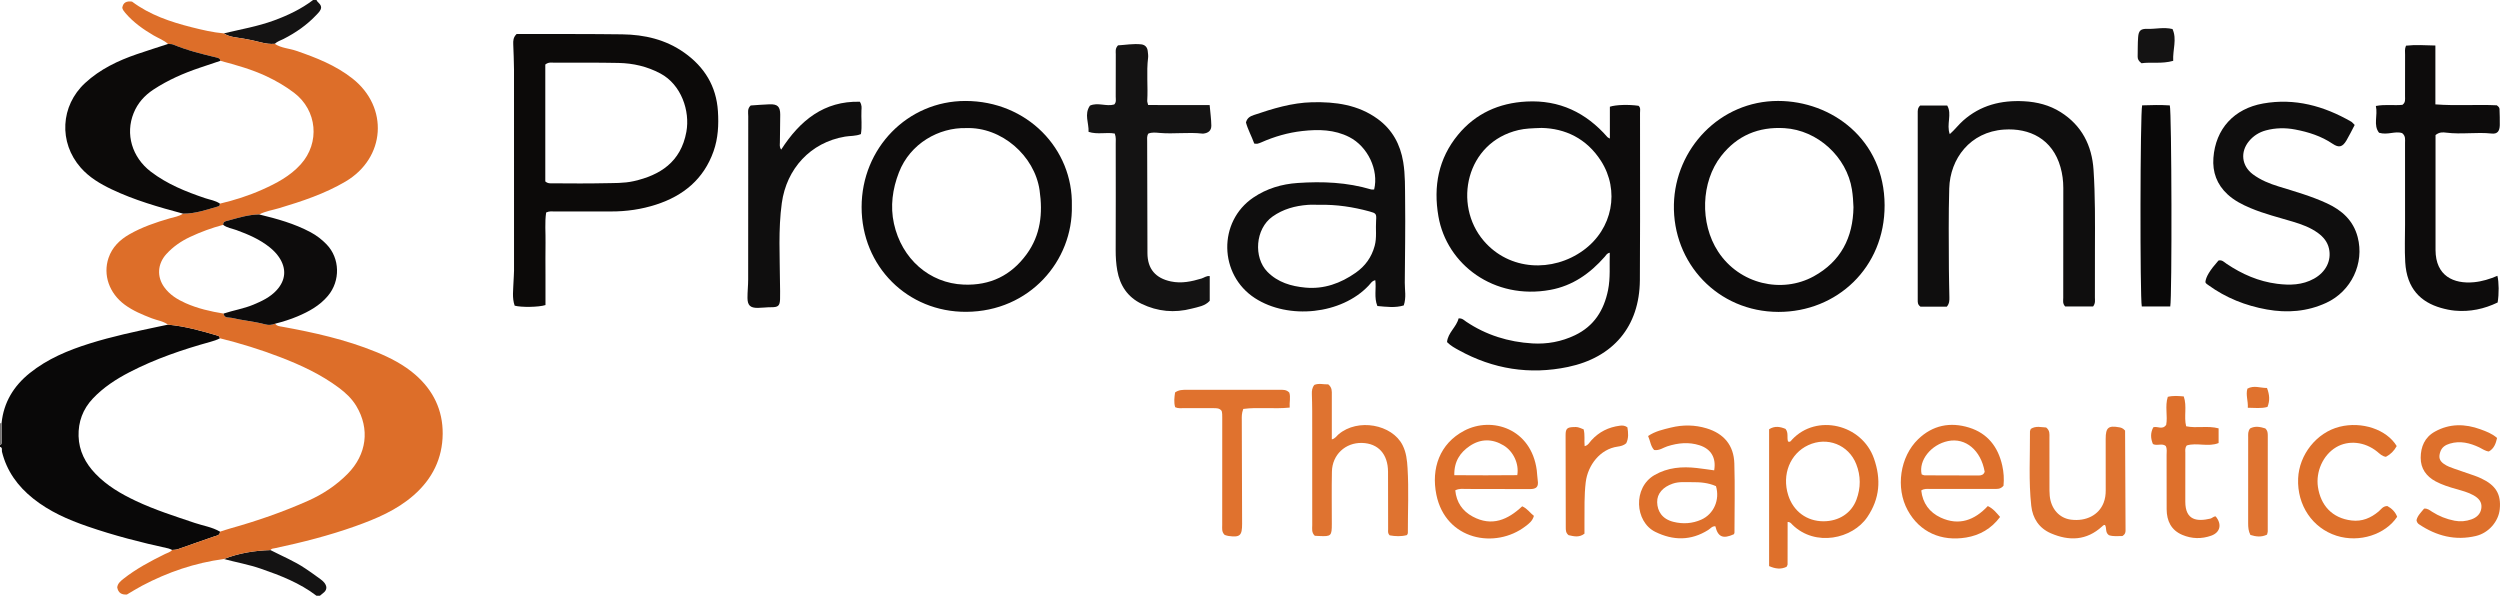 <?xml version="1.0" encoding="iso-8859-1"?>
<!-- Generator: Adobe Illustrator 27.0.0, SVG Export Plug-In . SVG Version: 6.00 Build 0)  -->
<svg version="1.1" id="Layer_1" xmlns="http://www.w3.org/2000/svg" xmlns:xlink="http://www.w3.org/1999/xlink" x="0px" y="0px"
	 viewBox="0 0 1477.094 352" style="enable-background:new 0 0 1477.094 352;" xml:space="preserve">
<g>
	<path style="fill:#090808;" d="M0.942,249.935c1.24-12.255,7.19-21.914,16.624-29.495c10.488-8.428,22.69-13.496,35.404-17.483
		c13.275-4.162,26.862-7.051,40.452-9.925c1.943-0.411,3.889-0.811,5.834-1.217c10.126,0.927,19.853,3.657,29.54,6.556
		c0.632,0.189,1.023,0.792,1.143,1.49c-1.752,0.959-3.628,1.559-5.552,2.092c-16.461,4.556-32.578,10.041-47.799,17.91
		c-8.015,4.144-15.506,9.018-21.753,15.627c-5.895,6.238-8.648,13.784-8.41,22.219c0.244,8.66,4.013,15.971,9.98,22.192
		c6.785,7.074,15.076,11.9,23.828,16.038c11.244,5.317,23.075,9.058,34.828,13.024c4.989,1.684,10.309,2.431,14.933,5.169
		c-0.02,2.312-2.038,2.329-3.456,2.835c-7.126,2.543-14.308,4.928-21.421,7.503c-1.16,0.42-2.252,0.357-3.384,0.462
		c-0.759-0.307-1.492-0.733-2.281-0.905c-16.158-3.517-32.149-7.635-47.796-13.036c-11.489-3.966-22.513-8.797-32.097-16.467
		c-9.067-7.257-15.59-16.186-18.391-27.62C0.924,265.911,1.674,264.439,0,264c0-0.333,0-0.667,0-1
		c0.959-0.328,0.988-1.113,0.984-1.942C0.962,257.35,0.955,253.643,0.942,249.935z"/>
	<path style="fill:#141313;" d="M187,352c-9.86-7.566-21.26-11.969-32.847-15.98c-7.159-2.478-14.624-3.8-21.927-5.735
		c8.868-3.468,18.107-4.998,27.586-5.265c6.889,3.56,14.111,6.494,20.572,10.857c3.022,2.041,6.019,4.126,8.941,6.306
		c1.59,1.186,3.106,2.534,3.491,4.67c0.148,2.77-2.284,3.624-3.816,5.147C188.333,352,187.667,352,187,352z"/>
	<path style="fill:#141313;" d="M132.221,19.72c9.893-2.37,19.947-4.081,29.557-7.594C170.063,9.096,177.942,5.35,185,0
		c0.667,0,1.333,0,2,0c0.604,1.62,2.715,2.278,2.727,4.505c-0.18,1.735-1.523,2.968-2.771,4.293
		c-5.609,5.958-12.208,10.537-19.472,14.236c-1.74,0.886-3.689,1.428-5.132,2.857c-2.645,0.194-5.188-0.077-7.802-0.766
		c-3.631-0.958-7.324-1.738-11.054-2.377C139.699,22.099,135.638,21.962,132.221,19.72z"/>
	<path style="fill:#757272;" d="M0.942,249.935c0.012,3.708,0.02,7.415,0.041,11.123C0.988,261.887,0.959,262.672,0,263
		c0-4.333,0-8.667,0-13C0.328,250.177,0.642,250.156,0.942,249.935z"/>
	<path style="fill:#DD6E29;" d="M132.221,19.72c3.417,2.242,7.478,2.379,11.275,3.029c3.73,0.638,7.423,1.418,11.054,2.377
		c2.614,0.69,5.156,0.96,7.802,0.766c3.82,2.569,8.45,2.666,12.645,4.109c11.806,4.062,23.32,8.555,33.289,16.42
		c21.515,16.976,19.534,46.913-4.191,60.873c-12.254,7.211-25.635,11.633-39.163,15.693c-3.943,1.183-8.087,1.752-11.781,3.725
		c-6.298,0.068-12.257,1.937-18.238,3.585c-1.187,0.327-3.16,0.389-3.06,2.553c-6.731,1.784-13.243,4.179-19.54,7.139
		c-5.299,2.491-10.058,5.753-14.027,10.124c-5.21,5.737-5.748,13.337-1.22,19.601c3.204,4.433,7.688,7.21,12.592,9.394
		c7.165,3.19,14.734,4.911,22.433,6.162c0.409,2.934,3.15,2.152,4.728,2.527c6.574,1.565,13.362,2.085,19.921,3.862
		c1.894,0.513,3.948,0.387,5.852-0.418c0.927,1.444,2.435,1.496,3.926,1.766c18.955,3.431,37.714,7.609,55.628,14.921
		c8.342,3.405,16.319,7.484,23.181,13.425c10.646,9.216,16.345,20.963,16.23,34.994c-0.119,14.531-6.124,26.622-17.111,36.247
		c-10.088,8.837-22.146,13.901-34.542,18.322c-15.49,5.523-31.396,9.561-47.465,12.984c-0.961,0.205-2.022,0.106-2.626,1.121
		c-9.479,0.267-18.718,1.797-27.586,5.265c-17.048,2.276-33.059,7.745-48.232,15.747c-3.063,1.616-5.998,3.475-8.992,5.223
		c-3.052,0.231-5.15-0.875-5.744-4.217c0.264-2.238,1.867-3.623,3.587-4.983c7.569-5.985,16.025-10.472,24.633-14.71
		c1.465-0.721,3.13-1.091,4.254-2.413c1.132-0.106,2.224-0.042,3.384-0.462c7.113-2.576,14.296-4.961,21.421-7.503
		c1.418-0.506,3.437-0.523,3.456-2.835c2.055-0.651,4.093-1.362,6.167-1.942c15.661-4.38,30.989-9.69,45.857-16.301
		c8.743-3.887,16.618-9.097,23.345-15.893c11.385-11.501,13.261-26.652,5.154-40.127c-2.617-4.35-6.256-7.752-10.274-10.752
		c-10.599-7.915-22.461-13.411-34.742-18.132c-11.622-4.467-23.485-8.126-35.562-11.122c-0.121-0.698-0.511-1.301-1.143-1.49
		c-9.687-2.899-19.415-5.629-29.54-6.556c-2.857-2.13-6.407-2.514-9.613-3.761c-5.573-2.167-11.078-4.433-15.925-8.004
		c-9.18-6.764-12.976-17.654-9.589-27.654c2.132-6.295,6.578-10.645,12.211-13.889c7.517-4.328,15.657-7.089,23.943-9.496
		c2.666-0.774,5.5-1.122,7.857-2.786c7.307,0.106,14.078-2.382,20.961-4.326c0.821-0.232,0.706-0.975,0.835-1.581
		c8.58-2.021,16.952-4.688,25.006-8.278c8.389-3.739,16.456-7.97,22.747-14.949c11.497-12.754,9.746-31.881-3.915-42.264
		c-5.052-3.839-10.492-7.014-16.227-9.715c-8.756-4.124-18.025-6.706-27.333-9.181c-0.137-1.168-0.864-1.609-1.961-1.87
		c-8.814-2.101-17.609-4.268-26.012-7.765c-0.873-0.363-1.954-0.226-2.939-0.321c-2.491-2.251-5.653-3.375-8.495-5.034
		c-6.213-3.627-12.019-7.749-16.738-13.261c-0.767-0.896-1.486-1.786-1.823-3.041c0.481-3.375,2.757-4.084,5.757-3.7
		c10.536,7.876,22.694,11.984,35.251,15.151C119.504,17.665,125.772,19.17,132.221,19.72z"/>
	<path style="fill:#0D0C0C;" d="M951.172,81.883c0-6.668,0-12.802,0-18.828c3.581-1.18,11.047-1.387,16.943-0.554
		c1.364,1.162,0.864,2.763,0.87,4.197c0.038,9.662,0.027,19.323,0.019,28.985c-0.02,23.305,0.085,46.61-0.106,69.914
		c-0.225,27.38-15.823,45.629-42.495,51.213c-22.607,4.733-44.216,1.297-64.493-9.914c-2.312-1.278-4.683-2.504-6.947-4.771
		c0.466-5.547,5.613-8.925,6.822-14.009c2.218-0.153,3.238,1.095,4.395,1.874c11.867,7.998,25.06,12.064,39.222,12.914
		c8.718,0.524,17.174-1.027,25.139-4.832c11.273-5.385,17.098-14.689,19.543-26.603c1.493-7.275,0.771-14.578,1.029-22.139
		c-1.677,0.253-2.227,1.52-2.999,2.398c-8.67,9.863-18.94,17.126-32.107,19.537c-33.274,6.093-61.195-14.953-66.133-43.401
		c-3.079-17.74-0.011-34.174,11.581-48.236c10.367-12.577,24.186-18.781,40.434-19.638c19.501-1.029,35.207,6.538,47.869,21.05
		C949.95,81.261,950.28,81.36,951.172,81.883z M910.839,75.59c-5.78,0.194-9.696,0.325-13.645,1.246
		c-31.057,7.245-38.87,44.057-20.543,65.455c15.173,17.715,40.717,18.719,58.743,5.692c17.61-12.727,21.641-35.532,10.562-52.874
		C937.41,81.731,924.65,75.867,910.839,75.59z"/>
	<path style="fill:#0C0A09;" d="M305.255,20.069c1.644,0,3.299-0.004,4.954,0.001c19.146,0.055,38.294-0.029,57.438,0.217
		c13.17,0.169,25.67,3.062,36.647,10.828c11.944,8.451,18.931,19.823,19.882,34.564c0.516,7.996,0.133,15.96-2.559,23.624
		c-5.792,16.487-17.81,26.372-34.016,31.599c-8.574,2.765-17.431,4.052-26.464,4.034c-11.156-0.022-22.312-0.017-33.468,0.009
		c-1.474,0.003-2.993-0.329-4.981,0.599c-0.883,5.775-0.264,11.902-0.374,17.984c-0.111,6.159-0.025,12.321-0.025,18.482
		c0,6.133,0,12.266,0,18.225c-3.886,1.279-14.257,1.428-18.203,0.364c-1.622-4.595-0.807-9.443-0.679-14.197
		c0.058-2.139,0.298-4.302,0.298-6.46c0.008-39.629,0.023-79.257-0.015-118.886c-0.005-4.98-0.303-9.96-0.448-14.941
		C303.184,24.116,303.172,22.113,305.255,20.069z M322.181,38.121c0,23.049,0,46.135,0,69.07c1.585,1.425,3.304,1.121,4.933,1.124
		c9.823,0.019,19.651,0.186,29.468-0.056c5.951-0.147,11.95,0.103,17.847-1.231c15.528-3.514,27.841-11.24,31.105-29.123
		c2.251-12.334-2.98-27.895-15.332-34.48c-7.824-4.171-16.076-6.061-24.743-6.236c-12.648-0.255-25.304-0.15-37.957-0.149
		C325.887,37.039,324.156,36.563,322.181,38.121z"/>
	<path style="fill:#0F0E0E;" d="M811.9,111.954c2.823-11.584-3.838-25.412-14.662-30.954c-8.809-4.509-18.227-4.652-27.745-3.592
		c-8.456,0.942-16.559,3.279-24.339,6.735c-0.749,0.333-1.534,0.614-2.331,0.793c-0.456,0.102-0.968-0.052-1.765-0.115
		c-1.512-4.243-3.781-8.256-4.899-12.456c0.688-2.722,2.499-3.666,4.66-4.401c11.175-3.8,22.492-7.253,34.351-7.551
		c13.774-0.346,27.248,1.427,38.835,9.879c8.616,6.285,13.332,14.934,15.066,25.434c1.257,7.611,1.028,15.27,1.124,22.894
		c0.204,16.15-0.087,32.307-0.199,48.461c-0.03,4.287,0.979,8.618-0.601,13.367c-4.987,1.544-10.167,0.845-15.594,0.357
		c-2.061-5.087-0.572-10.148-1.216-15.235c-1.918,0.301-2.835,1.991-3.971,3.197c-15.997,16.977-47.239,20.284-67.152,7.38
		c-21.305-13.806-21.966-45.192-0.933-59.426c7.904-5.349,16.756-7.968,26.155-8.61c14.664-1.003,29.229-0.424,43.453,3.827
		C810.581,112.069,811.098,111.954,811.9,111.954z M779.674,121.016c-2.33,0-4.672-0.148-6.989,0.027
		c-7.507,0.566-14.581,2.482-20.834,6.913c-10.255,7.268-11.282,24.202-3.043,32.613c6.157,6.285,14.051,8.557,22.395,9.351
		c11.027,1.05,20.912-2.537,29.817-8.792c5.552-3.899,9.361-9.111,11.192-15.872c1.346-4.972,0.483-9.912,0.834-14.853
		c0.293-4.124,0.022-4.416-3.939-5.496C799.477,122.284,789.685,120.792,779.674,121.016z"/>
	<path style="fill:#0D0C0C;" d="M1050.792,184.29c-35.88-0.077-62.597-28.801-61.783-63.578c0.77-32.89,27.205-61.074,61.556-61.07
		c31.602,0.004,62.807,22.691,62.93,61.601C1113.612,158.115,1085.295,184.34,1050.792,184.29z M1095.102,122.422
		c-0.115-3.53-0.362-6.963-0.91-10.443c-3.028-19.232-20.285-35.099-39.884-36.264c-15.261-0.908-27.88,4.284-37.423,16.512
		c-11.85,15.184-12.727,39.651-1.769,56.417c12.654,19.362,37.727,24.932,56.476,14.636
		C1087.611,154.482,1094.844,140.384,1095.102,122.422z"/>
	<path style="fill:#0D0C0C;" d="M633.291,121.538c0.754,32.51-24.918,62.469-62.334,62.705c-34.737,0.219-61.9-26.861-61.885-61.876
		c0.015-34.929,27.251-62.694,61.287-62.713C606.835,59.634,634.074,87.949,633.291,121.538z M570.797,75.677
		c-15.954-0.389-33.014,8.965-39.691,26.227c-3.773,9.754-5.198,19.938-2.931,30.226c4.581,20.795,20.967,35.21,41.172,36.023
		c15.751,0.634,28.054-5.409,37.194-17.911c8.297-11.349,9.659-24.136,7.684-37.833C611.286,92.032,591.761,74.911,570.797,75.677z"
		/>
	<path style="fill:#0F0E0E;" d="M1236.686,181.066c-5.613,0-11.201,0-16.505,0c-1.625-1.713-1.139-3.452-1.139-5.061
		c-0.009-21.655-0.005-43.311,0.037-64.966c0.008-4.189-0.534-8.281-1.672-12.301c-4.724-16.684-18.287-23.204-33.407-22.174
		c-19.941,1.358-31.809,17.166-32.314,34.701c-0.455,15.813-0.282,31.62-0.208,47.426c0.026,5.642,0.207,11.301,0.29,16.952
		c0.027,1.838,0.05,3.668-1.501,5.537c-5.172,0-10.582,0-15.594,0c-1.675-1.19-1.608-2.547-1.608-3.888
		c0.002-36.809,0.001-73.618,0.001-110.428c0-1.499-0.121-3.029,1.437-4.502c4.926,0,10.196,0,15.982,0
		c2.982,5.093-0.606,11.142,1.51,16.901c2.954-2.581,5.122-5.525,7.834-7.937c10.329-9.188,22.486-12.195,35.96-11.501
		c7.794,0.402,15.134,2.287,21.706,6.424c12.495,7.864,18.498,19.686,19.448,34.11c1.018,15.449,0.88,30.936,0.829,46.415
		c-0.031,9.662,0.011,19.324-0.023,28.985C1237.744,177.384,1238.169,179.108,1236.686,181.066z"/>
	<path style="fill:#0F0E0E;" d="M1391.238,73.827c-1.747,3.31-3.174,6.295-4.855,9.13c-2.32,3.912-4.405,4.537-8.181,1.992
		c-6.75-4.55-14.258-6.937-22.122-8.431c-5.789-1.1-11.601-1.007-17.298,0.519c-3.918,1.05-7.285,3.13-9.94,6.305
		c-5.333,6.38-4.45,14.662,2.257,19.651c4.568,3.398,9.771,5.503,15.188,7.173c9.645,2.974,19.373,5.721,28.572,9.98
		c8.835,4.09,15.546,10.078,18.131,19.891c4.102,15.575-3.763,32.085-18.578,38.905c-11.26,5.184-23.011,6.067-35.067,3.913
		c-12.581-2.247-24.205-6.864-34.593-14.411c-0.666-0.484-1.431-0.874-1.732-1.744c0.276-3.114,2.621-6.99,7.732-12.753
		c2.096-0.586,3.375,0.957,4.851,1.947c9.074,6.09,18.868,10.388,29.782,11.779c7.52,0.958,14.94,0.8,21.812-3.02
		c7.048-3.918,10.429-10.718,8.851-17.798c-0.874-3.92-3.258-6.811-6.429-9.14c-4.481-3.291-9.617-5.144-14.864-6.723
		c-8.399-2.528-16.941-4.617-25.051-8.033c-4.91-2.068-9.627-4.469-13.602-8.141c-6.304-5.823-8.952-13.133-8.339-21.512
		c1.255-17.135,12.15-29.105,29.391-32.157c18.696-3.31,35.85,1.441,52.002,10.726C1389.844,72.273,1390.353,72.984,1391.238,73.827
		z"/>
	<path style="fill:#141313;" d="M714.755,163.135c0,4.8,0,9.596,0,14.592c-2.78,3.113-6.853,3.622-10.621,4.612
		c-10.178,2.674-20.101,1.764-29.602-2.802c-8.286-3.982-12.831-10.844-14.401-19.712c-0.694-3.921-0.958-7.907-0.943-11.927
		c0.083-20.999,0.047-41.998,0.025-62.996c-0.002-1.808,0.284-3.652-0.564-5.985c-4.859-0.939-10.219,0.723-15.492-1.015
		c0.277-5.156-2.713-10.411,0.831-15.494c4.687-2.089,9.585,0.674,14.316-0.664c1.386-1.327,0.893-3.088,0.902-4.692
		c0.045-8.333,0-16.666,0.039-24.998c0.008-1.618-0.472-3.367,1.323-5.258c4.236-0.227,8.944-1.104,13.711-0.592
		c2.155,0.232,3.613,1.648,3.845,3.964c0.132,1.321,0.37,2.677,0.209,3.974c-1.048,8.466,0.007,16.969-0.506,25.442
		c-0.037,0.617,0.261,1.255,0.537,2.47c12.062,0.03,24.114-0.009,36.339,0.023c0.403,4.585,0.945,8.34,0.994,12.102
		c0.039,2.939-1.708,4.411-4.718,4.757c-0.165,0.019-0.335,0.021-0.499,0.002c-8.447-0.963-16.93,0.348-25.382-0.402
		c-2.288-0.203-4.601-0.478-6.661,0.425c-0.949,1.661-0.653,3.189-0.651,4.65c0.035,21.997,0.074,43.993,0.163,65.99
		c0.038,9.342,4.851,14.785,13.859,16.685c6.315,1.332,12.184,0.043,18.111-1.73C711.472,164.089,712.793,162.849,714.755,163.135z"
		/>
	<path style="fill:#0D0C0C;" d="M1439.003,79.79c0,1.59,0,3.236,0,4.883c0,20.5,0,40.999,0,61.499c0,0.5-0.001,1,0,1.5
		c0.044,15.45,10.755,20.2,22.711,19.073c4.778-0.451,9.394-1.882,13.846-3.791c0.925,3.802,0.997,10.645,0.139,15.768
		c-7.868,3.804-16.321,5.648-25.272,4.818c-2.793-0.259-5.593-0.859-8.293-1.639c-11.767-3.398-20.107-11.249-21.029-26.959
		c-0.438-7.475-0.104-14.995-0.107-22.494c-0.005-16,0.008-31.999-0.014-47.999c-0.003-1.952,0.465-4.067-1.698-5.792
		c-4.116-1.405-8.59,1.3-13.643-0.216c-3.579-4.542-0.622-10.177-1.892-15.829c5.615-1.095,10.771-0.146,15.681-0.674
		c1.969-1.38,1.548-3.319,1.554-5.096c0.024-8.166-0.01-16.333,0.028-24.499c0.008-1.642-0.336-3.331,0.549-5.358
		c5.522-0.624,11.211-0.25,17.359-0.092c0,11.716,0,22.978,0,34.78c12.461,0.945,24.556-0.03,36.274,0.545
		c1.012,0.729,1.593,1.35,1.619,2.239c0.09,3.161,0.234,6.326,0.157,9.485c-0.086,3.564-1.428,5.321-4.757,4.962
		c-8.956-0.963-17.932,0.611-26.867-0.528C1443.385,78.126,1441.331,77.936,1439.003,79.79z"/>
	<path style="fill:#0F0E0E;" d="M508.025,60.109c1.351,2.149,1.021,3.693,0.948,5.141c-0.232,4.616,0.472,9.267-0.313,13.968
		c-3.087,1.278-6.314,0.984-9.372,1.499c-20.49,3.454-34.586,19.031-37.365,39.26c-2.16,15.725-1.151,31.528-1.076,47.307
		c0.015,3.163,0.169,6.33,0.044,9.487c-0.159,4.013-1.194,4.768-5.211,4.747c-2.645-0.014-5.29,0.367-7.937,0.394
		c-4.437,0.044-6.08-1.49-6.103-5.903c-0.02-3.649,0.403-7.299,0.407-10.949c0.035-32.136,0.01-64.272,0.045-96.408
		c0.002-2.084-0.676-4.381,1.452-6.33c3.559-0.23,7.347-0.564,11.143-0.697c4.725-0.166,6.304,1.37,6.303,6.124
		c-0.001,5.491-0.174,10.982-0.198,16.473c-0.005,1.223-0.388,2.551,0.759,4.189C472.628,71.17,486.873,59.585,508.025,60.109z"/>
	<path style="fill:#DE702B;" d="M1056.194,308.397c0,8.474,0.009,16.756-0.025,25.037c-0.002,0.45-0.36,0.898-0.602,1.464
		c-3.366,1.619-6.651,1.185-10.313-0.426c0-26.877,0-53.766,0-80.844c3.289-2.142,6.551-1.533,9.701-0.219
		c1.887,2.352,0.71,5.057,1.46,7.394c1.296,0.71,1.813-0.441,2.42-1.089c14.449-15.436,41.274-9.085,48.376,11.205
		c4.276,12.216,3.506,23.623-3.952,34.614c-8.704,12.827-30.704,17.769-44.239,4.502
		C1058.343,309.372,1057.84,308.382,1056.194,308.397z M1077.371,307.99c9.092,0.003,16.512-4.776,19.504-12.833
		c2.578-6.944,2.587-14-0.131-20.911c-4.524-11.5-17.17-16.442-28.39-11.221c-10.719,4.987-15.665,17.363-11.809,29.549
		C1059.559,302.102,1067.509,307.987,1077.371,307.99z"/>
	<path style="fill:#0D0C0C;" d="M131.853,132.851c-0.1-2.164,1.873-2.226,3.06-2.553c5.981-1.648,11.94-3.517,18.238-3.585
		c10.461,2.522,20.803,5.387,30.368,10.504c3.543,1.895,6.666,4.297,9.465,7.202c7.883,8.184,8.239,21.503,0.746,30.406
		c-4.857,5.77-11.186,9.245-17.952,12.104c-4.27,1.804-8.693,3.175-13.187,4.312c-1.903,0.805-3.958,0.931-5.852,0.418
		c-6.559-1.776-13.347-2.297-19.921-3.862c-1.578-0.375-4.319,0.407-4.728-2.527c5.793-1.935,11.879-2.866,17.554-5.227
		c5.078-2.112,10.004-4.436,13.795-8.576c5.47-5.974,5.937-12.828,1.409-19.525c-1.505-2.226-3.373-4.096-5.454-5.776
		c-5.886-4.75-12.704-7.666-19.734-10.23C137.037,134.979,134.149,134.644,131.853,132.851z"/>
	<path style="fill:#DF7330;" d="M831.281,316.143c-3.397,0.935-6.933,0.743-10.169,0.17c-1.322-1.235-0.952-2.466-0.955-3.587
		c-0.032-11.327-0.01-22.654-0.055-33.981c-0.042-10.444-5.798-16.793-15.371-17.044c-9.814-0.258-17.582,6.952-17.786,16.921
		c-0.211,10.317-0.05,20.642-0.055,30.963c-0.004,7.036-0.407,7.427-7.294,7.114c-0.981-0.045-1.963-0.096-2.751-0.135
		c-2.055-1.931-1.523-4.201-1.525-6.298c-0.027-22.488-0.009-44.975-0.026-67.463c-0.002-3.329-0.1-6.658-0.193-9.986
		c-0.052-1.864,0.073-3.662,1.469-5.408c2.715-1.14,5.654-0.168,8.207-0.32c2.361,1.899,2.112,4.124,2.112,6.274
		c0.001,8.654,0.001,17.307,0.001,26.249c1.977-0.469,2.807-2.004,3.974-2.996c11.36-9.661,31.608-5.923,37.836,6.405
		c2.187,4.33,2.657,8.918,2.936,13.514c0.779,12.807,0.151,25.636,0.179,38.456C831.817,315.288,831.549,315.585,831.281,316.143z"
		/>
	<path style="fill:#090808;" d="M1282.268,181.077c-5.753,0-11.321,0-16.813,0c-1.13-5.005-0.984-114.616,0.211-118.833
		c5.413-0.21,10.953-0.307,16.337,0.038C1283.126,66.005,1283.366,175.507,1282.268,181.077z"/>
	<path style="fill:#DE702C;" d="M1012.801,277.894c1.269-7.328-1.788-12.604-8.632-14.806c-6.393-2.057-12.726-1.411-19.075,0.619
		c-2.466,0.788-4.685,2.63-7.757,2.174c-2.087-2.194-2.26-5.282-3.575-8.274c4.172-2.829,8.844-3.848,13.449-4.977
		c7.07-1.735,14.152-1.666,21.124,0.452c10.215,3.103,16.048,10.009,16.374,20.709c0.416,13.634,0.098,27.291,0.078,40.938
		c0,0.306-0.228,0.611-0.352,0.916c-6.407,2.92-9.434,1.64-10.925-4.689c-1.882-0.207-2.901,1.327-4.24,2.171
		c-10.219,6.438-20.716,6.317-31.282,1.103c-12.067-5.955-13.325-26.114-0.447-33.543c7.834-4.519,16.333-5.171,25.085-4.16
		C1006.033,276.92,1009.427,277.437,1012.801,277.894z M1013.859,287.232c-4.659-2.064-9.428-2.391-14.22-2.347
		c-3.783,0.035-7.577-0.416-11.329,0.868c-5.732,1.962-9.289,5.83-9.197,10.935c0.095,5.283,2.886,9.961,9.586,11.632
		c5.631,1.404,11.217,1.044,16.486-1.296C1012.565,303.745,1016.285,295.246,1013.859,287.232z"/>
	<path style="fill:#DE702C;" d="M1183.747,286.982c-1.866,2.242-3.95,1.886-5.917,1.888c-12.488,0.013-24.976-0.002-37.464,0.018
		c-1.631,0.003-3.334-0.313-5.215,0.901c0.811,7.48,4.843,12.943,11.48,16.021c10.815,5.016,20.023,1.551,27.844-6.81
		c3.145,1.473,5.07,3.945,7.251,6.432c-5.131,6.915-12.002,10.83-20.058,12.155c-14.594,2.401-27.425-3.065-34.559-16.152
		c-7.191-13.191-4.562-31.573,6.244-41.975c8.57-8.249,18.921-10.266,30.02-6.843c10.944,3.375,17.194,11.406,19.648,22.502
		C1183.892,279.053,1184.139,282.997,1183.747,286.982z M1172.623,278.72c-2.219-12.68-11.278-20.262-21.64-18.129
		c-10.041,2.067-17.517,11.421-15.591,19.693c0.55,0.18,1.171,0.556,1.794,0.56c10.656,0.057,21.311,0.064,31.967,0.091
		C1170.807,280.939,1172.079,280.397,1172.623,278.72z"/>
	<path style="fill:#DE702C;" d="M859.828,289.704c0.699,7.097,4.213,12.227,10.289,15.497c11.334,6.101,20.786,1.903,29.252-6.06
		c3.146,1.388,4.685,3.996,6.924,5.652c-0.863,3.11-2.963,4.591-4.891,6.077c-17.863,13.77-47.294,8.278-52.748-18.627
		c-3.115-15.368,1.866-30.108,16.51-37.791c16.293-8.548,39.566-1.283,42.822,23.429c0.26,1.971,0.258,3.956,0.564,5.941
		c0.586,3.807-0.76,5.152-4.653,5.147c-12.653-0.019-25.306-0.076-37.959-0.073C864.141,288.897,862.282,288.523,859.828,289.704z
		 M896.462,280.737c1.18-6.656-2.3-14.057-8.03-17.538c-6.712-4.078-13.641-4.041-20.096,0.333
		c-5.672,3.844-9.252,9.166-9.078,17.227C871.869,280.888,884.032,280.836,896.462,280.737z"/>
	<path style="fill:#DF7330;" d="M1199.875,253.403c3.039-1.982,6.3-0.901,9.067-0.831c2.299,1.843,1.94,3.928,1.942,5.899
		c0.011,9.497-0.004,18.995,0.012,28.492c0.003,1.998-0.031,4.008,0.165,5.992c0.764,7.736,5.686,13.205,12.56,14.082
		c8.935,1.139,16.454-2.74,19.275-9.975c0.915-2.348,1.256-4.781,1.241-7.321c-0.062-10.157-0.029-20.315-0.024-30.472
		c0.003-6.624,1.587-7.98,8.048-6.79c0.949,0.175,1.987,0.345,3.417,1.923c0.092,19.147,0.193,39.083,0.272,59.02
		c0.005,1.188-0.269,2.327-1.818,3.283c-2.524,0.002-5.475,0.392-8.018-0.501c-2.372-1.669-1.153-4.294-2.318-6.037
		c-0.846-0.068-1.27,0.475-1.755,0.918c-9.115,8.33-19.381,8.666-30.155,4.037c-7.033-3.022-10.828-8.857-11.645-16.258
		c-1.612-14.596-0.66-29.272-0.762-43.915C1199.375,254.479,1199.674,254.005,1199.875,253.403z"/>
	<path style="fill:#E0722E;" d="M734.573,241.616c-1.012,2.73-0.883,4.571-0.878,6.391c0.056,20.474,0.133,40.947,0.186,61.421
		c0.019,7.084-1.236,8.186-8.176,7.225c-0.801-0.111-1.572-0.445-2.126-0.608c-1.866-1.798-1.451-3.884-1.453-5.839
		c-0.015-21.142-0.015-42.284,0.024-63.426c0.002-1.337,0.022-2.646-0.339-3.976c-1.228-1.722-3.071-1.653-4.913-1.648
		c-5.827,0.014-11.653,0.022-17.479-0.005c-1.626-0.008-3.304,0.251-5.091-0.558c-0.854-2.946-0.452-5.848-0.053-8.708
		c2.162-1.584,4.483-1.573,6.802-1.573c18.312,0.001,36.624,0.001,54.936,0c1.986,0,4.028-0.208,5.764,1.664
		c0.88,2.736-0.018,5.644,0.221,8.84C752.566,241.787,743.434,240.422,734.573,241.616z"/>
	<path style="fill:#DE702C;" d="M1475.371,258.764c-0.739,3.317-1.822,6.304-4.876,7.99c-2.285-0.29-3.867-1.59-5.659-2.432
		c-5.531-2.597-11.238-4.046-17.349-2.224c-2.669,0.796-4.794,2.112-5.717,5.009c-0.98,3.074-0.528,5.049,2.112,6.95
		c1.907,1.372,4.121,2.145,6.317,2.914c3.913,1.369,7.851,2.669,11.762,4.044c1.406,0.494,2.796,1.059,4.143,1.698
		c8.578,4.065,11.727,9.352,10.849,18.137c-0.72,7.202-6.491,14.02-14.062,15.823c-12.199,2.904-23.358-0.003-33.621-6.885
		c-0.683-0.458-1.266-1.088-1.505-2.443c0.554-2.642,2.731-4.67,4.507-6.854c2.028-0.161,3.292,0.983,4.665,1.862
		c4.102,2.628,8.544,4.388,13.332,5.31c3.364,0.648,6.696,0.341,9.852-0.763c3.107-1.086,5.527-3.169,5.965-6.705
		c0.455-3.67-1.652-5.868-4.623-7.546c-3.22-1.819-6.759-2.703-10.262-3.707c-4.15-1.19-8.267-2.448-12.104-4.5
		c-5.615-3.004-8.893-7.636-8.862-13.996c0.031-6.486,2.364-12.084,8.393-15.429c8.743-4.852,17.814-4.688,26.952-1.351
		C1468.978,254.905,1472.425,256.191,1475.371,258.764z"/>
	<path style="fill:#DE702B;" d="M1416.067,263.551c-1.48,2.762-3.628,4.923-6.382,6.351c-2.319-0.326-3.682-1.859-5.217-3.096
		c-7.271-5.86-16.922-6.882-24.207-2.554c-7.814,4.643-12.081,14.502-10.735,23.505c1.61,10.767,8.315,18.37,19.841,19.763
		c6.192,0.748,11.383-1.44,16.012-5.334c1.49-1.253,2.529-3.182,5.163-3.196c2.598,1.415,4.733,3.492,5.782,6.355
		c-6.887,10.365-22.21,15.553-35.88,11.171c-14.015-4.493-23.301-17.832-22.625-33.842c0.595-14.072,10.92-27.13,24.489-30.531
		C1395.481,248.84,1410.146,253.735,1416.067,263.551z"/>
	<path style="fill:#DE702C;" d="M1310.838,253.087c0,3.139,0,5.606,0,8.672c-6.069,2.506-12.903-0.407-18.808,1.43
		c-1.185,1.572-0.854,2.952-0.857,4.251c-0.027,9.662-0.02,19.325-0.013,28.987c0.007,11.245,7.166,11.76,14.783,9.995
		c1.094-0.254,1.896-1.382,3.162-1.306c3.81,4.585,2.739,9.468-2.637,11.381c-5.702,2.028-11.481,1.891-17.05-0.456
		c-6.632-2.795-9.24-8.278-9.279-15.154c-0.062-10.661,0.004-21.324-0.035-31.985c-0.007-1.793,0.384-3.653-0.494-5.388
		c-2.224-1.828-4.938,0.125-7.573-1.142c-1.386-3.245-1.579-6.617,0.228-9.927c2.596-0.795,5.308,1.775,7.598-1.429
		c0.997-5.107-0.849-11.01,0.952-16.556c3.372-0.798,6.281-0.477,9.426-0.236c2.05,5.897-0.032,11.851,1.418,17.64
		C1297.918,253.172,1304.33,251.354,1310.838,253.087z"/>
	<path style="fill:#DE702C;" d="M935.671,253.68c0.883,3.376,0.244,6.561,0.591,9.91c1.992-0.404,2.808-2.133,3.939-3.386
		c4.542-5.03,10.173-7.823,16.871-8.683c1.584-0.203,2.951-0.133,4.456,0.961c0.506,3.108,0.826,6.344-0.693,9.421
		c-1.535,1.327-3.323,1.733-5.12,1.982c-10.207,1.411-17.597,10.876-18.817,21.071c-0.932,7.789-0.676,15.585-0.739,23.385
		c-0.019,2.315-0.003,4.63-0.003,6.965c-3.231,2.504-6.426,1.523-9.385,0.888c-1.717-1.361-1.656-3.032-1.659-4.718
		c-0.031-18.129-0.097-36.257-0.107-54.386c-0.002-3.809,0.898-4.631,4.698-4.769C932.068,252.234,932.273,252.279,935.671,253.68z"
		/>
	<path style="fill:#DF7330;" d="M1339.444,315.874c-3.404,1.659-6.583,1.196-9.81,0.189c-1.171-2.21-1.344-4.486-1.342-6.822
		c0.016-16.991,0.007-33.982,0.012-50.974c0-1.651-0.228-3.352,1.13-5.116c2.887-1.596,6.05-0.964,8.972-0.034
		c1.482,1.384,1.483,2.895,1.483,4.4c-0.001,18.824-0.003,37.647-0.022,56.471C1339.867,314.466,1339.66,314.943,1339.444,315.874z"
		/>
	<path style="fill:#141313;" d="M1284.011,35.952c-6.864,1.923-13.161,0.587-18.737,1.414c-1.755-1.339-2.299-2.486-2.267-3.92
		c0.083-3.826-0.006-7.664,0.278-11.474c0.287-3.843,1.518-5.057,5.407-4.913c4.792,0.177,9.596-1.161,14.909,0.094
		C1286.34,23.186,1283.663,29.321,1284.011,35.952z"/>
	<path style="fill:#E0722E;" d="M1339.423,229.228c1.549,4.036,1.778,7.53,0.281,11.198c-3.785,1.073-7.504,0.491-11.62,0.491
		c0.278-4.027-1.336-7.633-0.218-11.307C1331.798,227.503,1335.484,229.281,1339.423,229.228z"/>
	<path style="fill:#0C0A09;" d="M99.3,25.973c0.985,0.095,2.066-0.042,2.939,0.321c8.403,3.497,17.198,5.665,26.012,7.765
		c1.098,0.262,1.824,0.703,1.961,1.87c-4.069,1.368-8.139,2.731-12.206,4.104c-9.615,3.245-18.845,7.296-27.356,12.897
		c-5.288,3.48-9.312,7.996-11.693,13.885c-5.002,12.374-0.968,26.116,10.154,34.616c9.623,7.354,20.668,11.795,32.017,15.636
		c2.96,1.002,6.157,1.395,8.805,3.251c-0.129,0.606-0.014,1.349-0.835,1.581c-6.883,1.944-13.655,4.433-20.961,4.326
		c-14.384-3.869-28.703-7.945-42.206-14.383c-6.772-3.228-13.18-7.025-18.222-12.757c-13.128-14.923-12.009-36.597,2.597-50.064
		c8.835-8.146,19.407-13.189,30.624-17.036C87.026,29.896,93.176,27.972,99.3,25.973z"/>
</g>
</svg>
